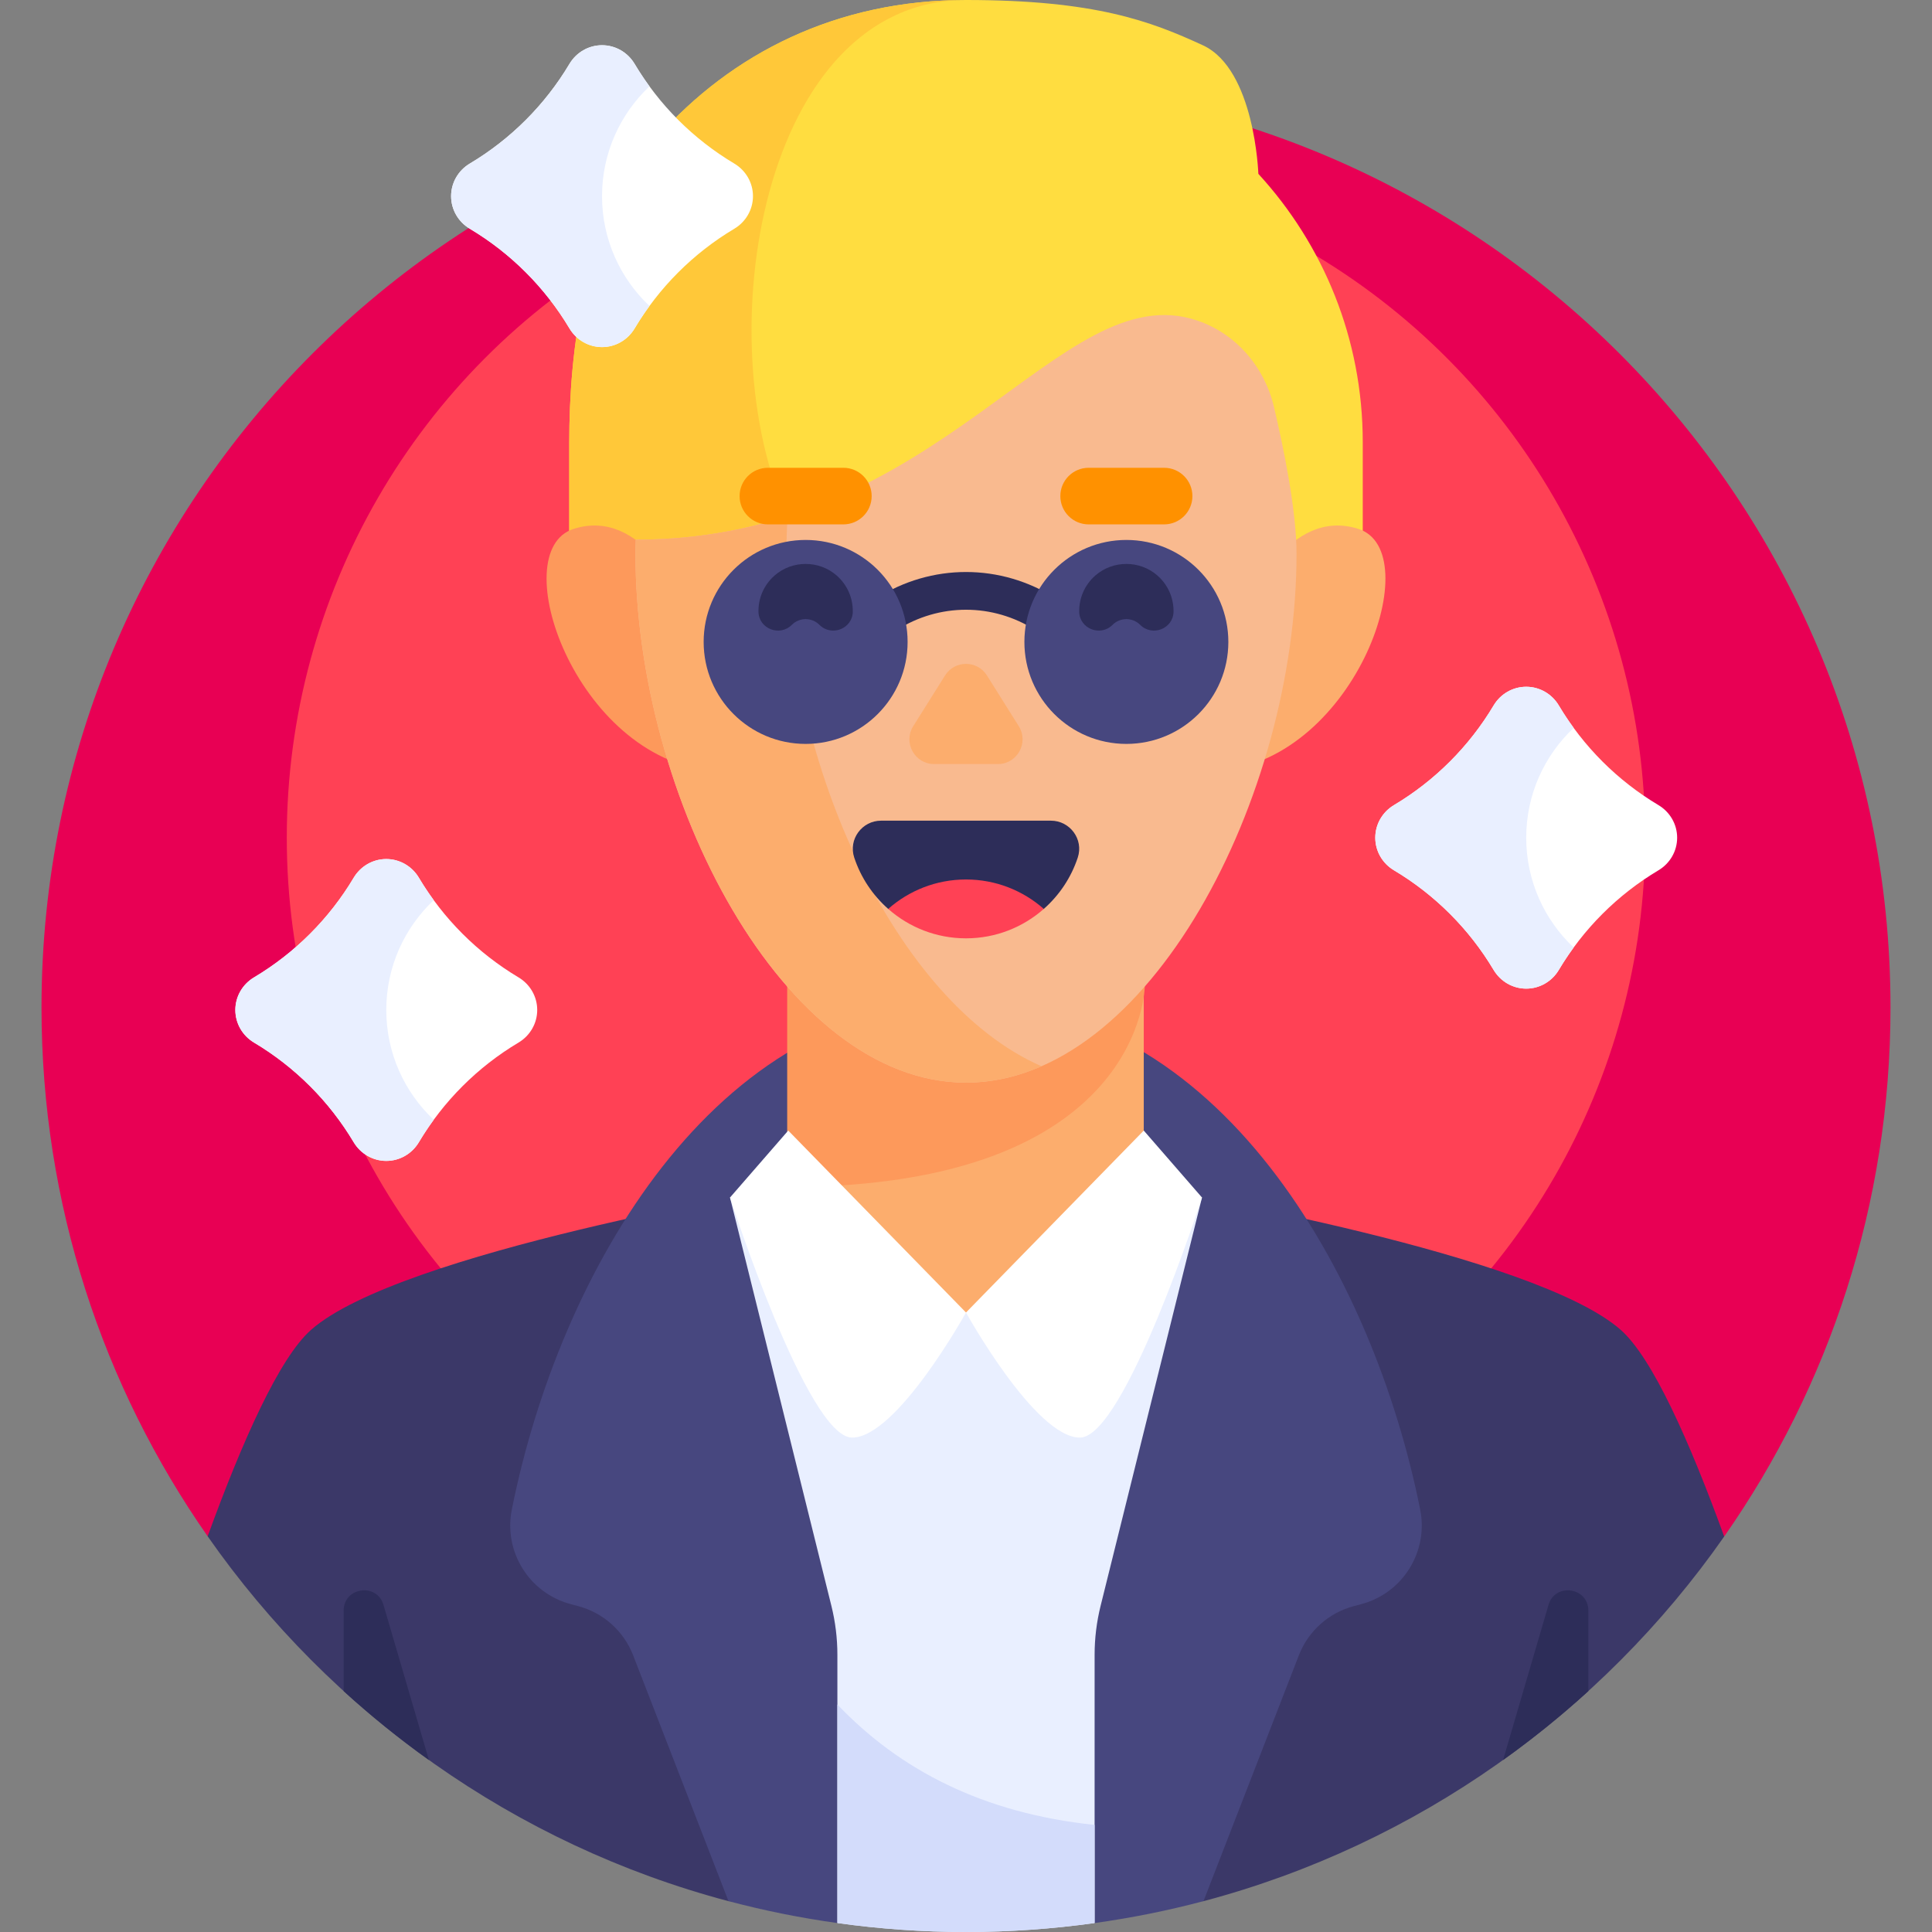 <svg id="Capa_1" enable-background="new 0 0 512 512" height="512" viewBox="0 0 512 512" width="512" xmlns="http://www.w3.org/2000/svg"><rect x="0" y="0" width="512" height="512" fill="#808080" stroke="none"/><g><g><path d="m456.969 407.139c27.744-39.712 44.031-88.02 44.031-140.139 0-135.31-109.69-245-245-245s-245 109.69-245 245c0 52.119 16.287 100.427 44.031 140.139z" fill="#e80054"/></g><g><circle cx="256" cy="222" fill="#ff4155" r="180"/></g><g><path d="m174.131 36.423c19.783-22.322 47.62-36.423 81.869-36.423s48.985 5.638 62.772 12 14.708 34.073 14.708 34.073c17.176 18.715 27.663 43.666 27.663 71.07v30.076h-210.286v-30.076c0-23.009 3.49-58.398 23.274-80.72z" fill="#ffdd40"/></g><g><path d="m174.131 36.423c-19.784 22.322-23.273 57.711-23.273 80.72v30.076h57.869v-10.419c-21.551-46.968-7.046-136.8 47.273-136.8-34.249 0-62.085 14.101-81.869 36.423z" fill="#ffc839"/></g><g><path d="m456.908 407.139c-9.221-25.363-19.04-47.328-27.391-54.702-22.713-20.055-117.884-36.418-125.915-37.77h-.496c0-.031.003-.062.003-.093h-94.217v.01h-.062c-2.584.428-102.995 17.179-126.408 37.852-8.351 7.373-18.17 29.339-27.391 54.702 32.698 46.804 81.323 81.655 138.016 96.689l.013-.005h125.88l.001.008c56.675-15.027 105.288-49.857 137.988-96.635-.008-.017-.014-.036-.021-.056z" fill="#3b3868"/></g><g><path d="m256 265.495c-66.613 0-107.789 71.611-120.363 134.554-2.232 11.171 4.616 22.15 15.628 25.069l1.946.516c6.666 1.767 12.085 6.615 14.579 13.045l25.27 65.146c9.507 2.52 19.24 4.479 29.164 5.848l33.756-17.225 34.077 17.186c9.826-1.367 19.466-3.312 28.883-5.809l25.27-65.146c2.494-6.43 7.913-11.278 14.579-13.045l1.946-.516c11.012-2.918 17.86-13.897 15.628-25.069-12.574-62.943-53.75-134.554-120.363-134.554z" fill="#47477f"/></g><g><path d="m208.891 314.575s-6.004.989-15.431 2.782l26.867 108.205c1.055 4.25 1.589 8.612 1.589 12.99v71.077c11.141 1.551 22.516 2.371 34.084 2.371s22.943-.82 34.083-2.371v-71.077c0-4.379.533-8.741 1.589-12.99l26.867-108.205c-9.426-1.792-15.43-2.782-15.43-2.782z" fill="#e9efff"/></g><g><path d="m221.917 451.709v57.92c11.14 1.551 22.515 2.371 34.083 2.371s22.943-.82 34.083-2.371v-26.009c-29.545-3.082-51.71-14.591-68.166-31.911z" fill="#d3dcfb"/></g><g><path d="m91.07 426.843v21.327c7.157 6.519 14.704 12.617 22.599 18.262l-12.035-41.103c-1.75-5.98-10.564-4.716-10.564 1.514z" fill="#2d2d59"/></g><g><path d="m420.93 426.843v21.327c-7.157 6.519-14.704 12.617-22.599 18.262l12.035-41.103c1.75-5.98 10.564-4.716 10.564 1.514z" fill="#2d2d59"/></g><g><path d="m208.891 193.75v120.825c0 18.367 21.091 33.256 47.109 33.256s47.109-14.889 47.109-33.256v-120.825z" fill="#fcad6d"/></g><g><path d="m208.614 220.734v93.841c94.723 0 94.772-53.4 94.772-53.4v-40.44h-94.772z" fill="#fd995b"/></g><g><path d="m180.942 159.567s-10.385-25.285-28.897-19.415.448 60.664 36.573 64.116z" fill="#fd995b"/></g><g><path d="m331.058 159.567s10.385-25.285 28.897-19.415-.448 60.664-36.573 64.116z" fill="#fcad6d"/></g><g><path d="m317.163 84.904c10.322 3.439 17.93 12.279 20.432 22.867 2.552 10.801 6.002 27.519 6.002 38.984 0 64.505-39.219 140.155-87.597 140.155s-87.597-75.65-87.597-140.155c0-1.674.033-2.084.085-3.733 81.411-.002 112.185-70.275 148.675-58.118z" fill="#f9ba8f"/></g><g><path d="m208.403 146.754c0-3.37.113-6.688.323-9.955-11.927 3.825-25.218 6.222-40.238 6.222-.052 1.649-.085 2.059-.085 3.733 0 64.505 39.219 140.155 87.597 140.155 6.881 0 13.576-1.535 20-4.346-38.741-16.952-67.597-80.479-67.597-135.809z" fill="#fcad6d"/></g><g><path d="m208.891 299.609 47.109 48.222s-18.328 33.146-30.188 33.146c-11.859 0-32.352-63.621-32.352-63.621z" fill="#fff"/></g><g><path d="m303.109 299.609-47.109 48.222s18.328 33.146 30.188 33.146c11.859 0 32.352-63.621 32.352-63.621z" fill="#fff"/></g><g><g><path d="m242.013 192.447 8.436-13.441c2.569-4.093 8.533-4.093 11.102 0l8.436 13.441c2.739 4.365-.398 10.038-5.551 10.038h-16.871c-5.154-.001-8.291-5.674-5.552-10.038z" fill="#fcad6d"/></g></g><g><g><path d="m235.384 240.87h41.233c4.111-3.622 7.258-8.309 9.01-13.631 1.584-4.811-2.069-9.754-7.134-9.754h-44.985c-5.065 0-8.718 4.943-7.134 9.754 1.752 5.322 4.899 10.009 9.01 13.631z" fill="#2d2d59"/></g><g><path d="m276.616 240.87c-5.493 4.849-12.714 7.798-20.616 7.798s-15.124-2.948-20.616-7.798c5.5-4.849 12.714-7.798 20.616-7.798s15.116 2.949 20.616 7.798z" fill="#ff4155"/></g></g><g><path d="m223.5 138.968h-20c-4.142 0-7.5-3.358-7.5-7.5 0-4.142 3.358-7.5 7.5-7.5h20c4.142 0 7.5 3.358 7.5 7.5 0 4.142-3.358 7.5-7.5 7.5z" fill="#ff9100"/></g><g><path d="m308.5 138.968h-20c-4.142 0-7.5-3.358-7.5-7.5 0-4.142 3.358-7.5 7.5-7.5h20c4.142 0 7.5 3.358 7.5 7.5 0 4.142-3.358 7.5-7.5 7.5z" fill="#ff9100"/></g><g><g><g><path d="m235.046 167.697c-1.657 0-3.278-.823-4.23-2.327-1.477-2.333-.781-5.422 1.552-6.898 7.119-4.504 15.292-6.885 23.635-6.885 8.338 0 16.507 2.378 23.623 6.878 2.334 1.476 3.03 4.564 1.554 6.898-1.475 2.333-4.562 3.032-6.897 1.554-5.516-3.487-11.836-5.331-18.279-5.331-6.447 0-12.771 1.845-18.287 5.335-.832.525-1.757.776-2.671.776z" fill="#2d2d59"/></g></g><g><circle cx="213.5" cy="170.118" fill="#47477f" r="27.025"/></g><g><circle cx="298.5" cy="170.118" fill="#47477f" r="27.025"/></g></g><g><path d="m310.999 162.085c.043-3.495-1.371-7.004-4.242-9.539-4.675-4.128-11.84-4.128-16.515 0-2.871 2.535-4.284 6.044-4.242 9.539.055 4.538 5.629 6.716 8.838 3.507 2.022-2.022 5.3-2.022 7.322 0 3.21 3.21 8.784 1.032 8.839-3.507z" fill="#2d2d59"/></g><g><path d="m201.001 162.085c-.043-3.495 1.371-7.004 4.242-9.539 4.675-4.128 11.84-4.128 16.515 0 2.871 2.535 4.284 6.044 4.242 9.539-.055 4.538-5.629 6.716-8.838 3.507-2.022-2.022-5.3-2.022-7.322 0-3.21 3.21-8.784 1.032-8.839-3.507z" fill="#2d2d59"/></g><g><path d="m439.514 213.365c-10.861-6.476-19.941-15.556-26.417-26.417-1.82-3.052-5.082-4.948-8.635-4.948-3.553 0-6.816 1.896-8.635 4.948-6.476 10.861-15.556 19.941-26.417 26.417-3.052 1.82-4.948 5.082-4.948 8.635 0 3.553 1.896 6.816 4.948 8.635 10.861 6.476 19.94 15.556 26.417 26.416 1.82 3.052 5.082 4.948 8.635 4.948 3.553 0 6.816-1.896 8.635-4.948 6.476-10.861 15.556-19.94 26.417-26.416 3.052-1.82 4.948-5.082 4.948-8.635.001-3.553-1.896-6.816-4.948-8.635z" fill="#fff"/></g><g><path d="m404.463 222c0-11.472 4.837-21.808 12.573-29.102-1.401-1.917-2.716-3.901-3.938-5.95-1.82-3.052-5.082-4.948-8.635-4.948s-6.816 1.896-8.635 4.948c-6.476 10.861-15.556 19.941-26.417 26.417-3.052 1.82-4.948 5.082-4.948 8.635 0 3.553 1.896 6.816 4.948 8.635 10.861 6.476 19.94 15.556 26.417 26.416 1.82 3.052 5.082 4.948 8.635 4.948 3.553 0 6.816-1.896 8.635-4.948 1.222-2.049 2.536-4.034 3.938-5.95-7.737-7.293-12.573-17.629-12.573-29.101z" fill="#e9efff"/></g><g><path d="m137.421 259.019c-10.861-6.476-19.941-15.556-26.417-26.417-1.82-3.052-5.082-4.948-8.635-4.948-3.553 0-6.816 1.896-8.635 4.948-6.476 10.861-15.556 19.941-26.417 26.417-3.052 1.82-4.948 5.082-4.948 8.635 0 3.553 1.896 6.816 4.948 8.635 10.861 6.476 19.94 15.556 26.417 26.416 1.82 3.052 5.082 4.948 8.635 4.948 3.553 0 6.816-1.896 8.635-4.948 6.476-10.861 15.556-19.94 26.416-26.416 3.052-1.82 4.948-5.082 4.948-8.635.001-3.552-1.895-6.815-4.947-8.635z" fill="#fff"/></g><g><path d="m102.369 267.655c0-11.472 4.837-21.808 12.573-29.102-1.401-1.917-2.716-3.901-3.938-5.95-1.82-3.052-5.082-4.948-8.635-4.948s-6.816 1.896-8.635 4.948c-6.476 10.861-15.556 19.941-26.417 26.417-3.052 1.82-4.948 5.082-4.948 8.635 0 3.553 1.896 6.816 4.948 8.635 10.861 6.476 19.94 15.556 26.417 26.416 1.82 3.052 5.082 4.948 8.635 4.948 3.553 0 6.816-1.896 8.635-4.948 1.222-2.049 2.536-4.034 3.938-5.95-7.736-7.293-12.573-17.63-12.573-29.101z" fill="#e9efff"/></g><g><path d="m194.598 43.349c-10.861-6.476-19.941-15.556-26.417-26.417-1.82-3.052-5.082-4.948-8.635-4.948-3.553 0-6.816 1.896-8.635 4.948-6.476 10.861-15.556 19.941-26.417 26.417-3.052 1.82-4.948 5.082-4.948 8.635 0 3.553 1.896 6.816 4.948 8.635 10.861 6.476 19.94 15.556 26.417 26.416 1.82 3.052 5.082 4.948 8.635 4.948 3.553 0 6.816-1.896 8.635-4.948 6.476-10.861 15.556-19.94 26.416-26.416 3.052-1.82 4.948-5.082 4.948-8.635.001-3.553-1.896-6.816-4.947-8.635z" fill="#fff"/></g><g><path d="m159.546 51.984c0-11.472 4.837-21.808 12.573-29.102-1.401-1.917-2.716-3.901-3.938-5.95-1.82-3.052-5.082-4.948-8.635-4.948s-6.816 1.896-8.635 4.948c-6.476 10.861-15.556 19.941-26.417 26.417-3.052 1.82-4.948 5.082-4.948 8.635 0 3.553 1.896 6.816 4.948 8.635 10.861 6.476 19.94 15.556 26.416 26.416 1.82 3.052 5.082 4.948 8.635 4.948 3.553 0 6.816-1.896 8.635-4.948 1.222-2.049 2.536-4.034 3.938-5.95-7.735-7.293-12.572-17.629-12.572-29.101z" fill="#e9efff"/></g></g></svg>
